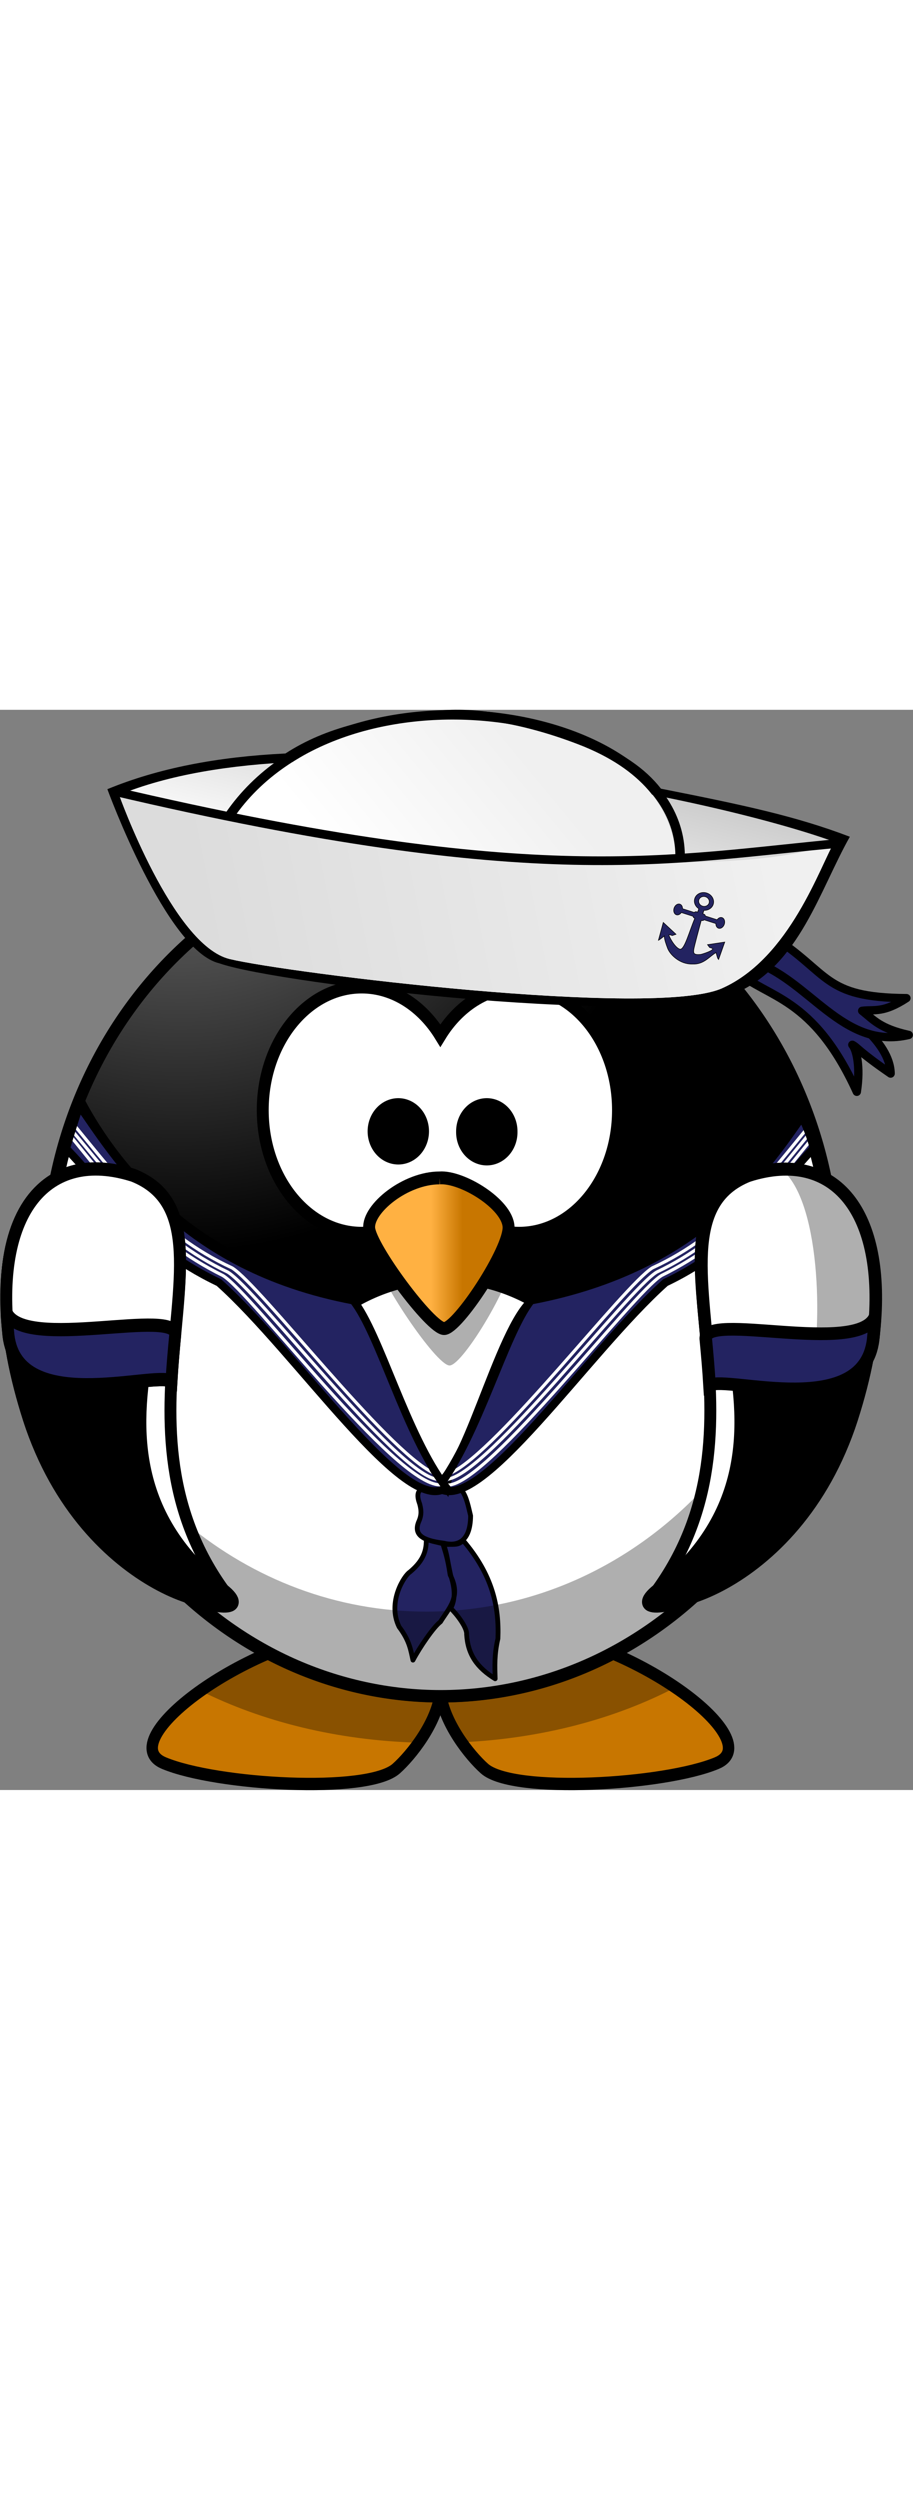 <?xml version="1.0" encoding="UTF-8" standalone="no"?>
<svg
    xmlns:inkscape="http://www.inkscape.org/namespaces/inkscape"
    xmlns:rdf="http://www.w3.org/1999/02/22-rdf-syntax-ns#"
    xmlns="http://www.w3.org/2000/svg"
    xmlns:sodipodi="http://sodipodi.sourceforge.net/DTD/sodipodi-0.dtd"
    xmlns:cc="http://creativecommons.org/ns#"
    xmlns:xlink="http://www.w3.org/1999/xlink"
    xmlns:dc="http://purl.org/dc/elements/1.1/"
    xmlns:svg="http://www.w3.org/2000/svg"
    xmlns:ns1="http://sozi.baierouge.fr"
    id="svg9639"
    sodipodi:docname="sailor_penguin.svg"
    viewBox="0 0 115.71 136.77"
    version="1.1"
    inkscape:version="0.48.3.1 r9886"
    width="50px"
  >
  <rect x="0" y="0" width="115.71" height="136.77" fill="#808080" stroke="none"/>
  <defs
      id="defs9641"
    >
    <linearGradient
        id="linearGradient3173-6-5"
      >
      <stop
          id="stop3175-28-7"
          style="stop-color:#a5a5a5"
          offset="0"
      />
      <stop
          id="stop3177-7-3"
          style="stop-color:#000000"
          offset="1"
      />
    </linearGradient
    >
    <radialGradient
        id="radialGradient19233"
        gradientUnits="userSpaceOnUse"
        cy="-8.88"
        cx="414.68"
        gradientTransform="matrix(-0 .28 -.609 0 101.73 -39.26)"
        r="123.55"
        inkscape:collect="always"
      >
      <stop
          id="stop3205-9"
          style="stop-color:#ffb142"
          offset="0"
      />
      <stop
          id="stop4092-0"
          style="stop-color:#ffb141"
          offset=".887"
      />
      <stop
          id="stop3207-9"
          style="stop-color:#c87600"
          offset="1"
      />
    </radialGradient
    >
    <radialGradient
        id="radialGradient19235"
        gradientUnits="userSpaceOnUse"
        cy="483.45"
        cx="610.46"
        gradientTransform="matrix(0 -.482 .4 -0 -27.609 940.81)"
        r="167.56"
        inkscape:collect="always"
      >
      <stop
          id="stop3175-8-9"
          style="stop-color:#a5a5a5"
          offset="0"
      />
      <stop
          id="stop3177-5-98"
          style="stop-color:#000000"
          offset="1"
      />
    </radialGradient
    >
    <linearGradient
        id="linearGradient19237"
        y2="537.41"
        gradientUnits="userSpaceOnUse"
        x2="359.47"
        gradientTransform="matrix(.326 0 0 .326 -22.132 165.49)"
        y1="537.41"
        x1="346.24"
        inkscape:collect="always"
      >
      <stop
          id="stop4100-0"
          style="stop-color:#ffb142"
          offset="0"
      />
      <stop
          id="stop4104-3"
          style="stop-color:#c87600"
          offset="1"
      />
    </linearGradient
    >
    <radialGradient
        id="radialGradient19239"
        xlink:href="#linearGradient3173-6-5"
        gradientUnits="userSpaceOnUse"
        cy="647.69"
        cx="371.45"
        gradientTransform="matrix(0 -.744 -.66 0 552.03 582.13)"
        r="59.255"
        inkscape:collect="always"
    />
    <radialGradient
        id="radialGradient19241"
        xlink:href="#linearGradient3173-6-5"
        gradientUnits="userSpaceOnUse"
        cy="622.49"
        cx="380.26"
        gradientTransform="matrix(0 -.744 .66 0 -364.7 582.13)"
        r="59.255"
        inkscape:collect="always"
    />
    <linearGradient
        id="linearGradient19243"
        y2="65.145"
        gradientUnits="userSpaceOnUse"
        x2="73.742"
        y1="57.833"
        x1="76.614"
        inkscape:collect="always"
      >
      <stop
          id="stop3478"
          style="stop-color:#cdcdcd"
          offset="0"
      />
      <stop
          id="stop3480"
          style="stop-color:#ffffff"
          offset="1"
      />
    </linearGradient
    >
    <linearGradient
        id="linearGradient19245"
        y2="63.288"
        gradientUnits="userSpaceOnUse"
        x2="67.561"
        y1="57.601"
        x1="76.614"
        inkscape:collect="always"
      >
      <stop
          id="stop3470"
          style="stop-color:#f0f0f0"
          offset="0"
      />
      <stop
          id="stop3472"
          style="stop-color:#ffffff"
          offset="1"
      />
    </linearGradient
    >
    <linearGradient
        id="linearGradient19247"
        y2="65.145"
        gradientUnits="userSpaceOnUse"
        x2="88.567"
        y1="67.118"
        x1="59.322"
        inkscape:collect="always"
      >
      <stop
          id="stop3460"
          style="stop-color:#dcdcdc"
          offset="0"
      />
      <stop
          id="stop3462"
          style="stop-color:#f0f0f0"
          offset="1"
      />
    </linearGradient
    >
  </defs
  >
  <sodipodi:namedview
      id="base"
      fit-margin-left="0"
      inkscape:zoom="2.2102139"
      borderopacity="1.0"
      inkscape:current-layer="layer1"
      inkscape:cx="5.5946611"
      inkscape:cy="49.946511"
      inkscape:window-maximized="1"
      showgrid="false"
      fit-margin-right="0"
      inkscape:guide-bbox="true"
      showguides="true"
      bordercolor="#666666"
      inkscape:window-x="0"
      inkscape:window-y="0"
      fit-margin-bottom="0"
      inkscape:window-width="1280"
      inkscape:pageopacity="0.0"
      inkscape:pageshadow="2"
      pagecolor="#ffffff"
      inkscape:document-units="px"
      inkscape:window-height="962"
      fit-margin-top="0"
  />
  <g
      id="layer1"
      inkscape:label="Ebene 1"
      inkscape:groupmode="layer"
      transform="translate(-142.86 -658.69)"
    >
    <g
        id="g19163"
      >
      <g
          id="g45484-1"
          transform="matrix(.926 0 0 1 112.45 389.46)"
        >
        <path
            id="path3806-0-1"
            style="fill-rule:evenodd;color:#000000;stroke:#000000;stroke-width:1.564;fill:url(#radialGradient19233)"
            inkscape:connector-curvature="0"
            d="m81.781 385.54c-15.668 1.613-33.638 14.291-26.495 17.056 7.143 2.765 27.873 3.918 31.79 0.692 2.013-1.658 5.614-5.809 6.038-9.704 0.425 3.895 4.016 8.047 6.028 9.704 3.917 3.226 24.658 2.072 31.8-0.692 7.143-2.765-10.827-15.443-26.495-17.056-8.068 0.778-10.97 3.488-11.333 6.598-0.364-3.11-3.265-5.821-11.333-6.598z"
        />
        <path
            id="path3194-5-0"
            style="fill-rule:evenodd;fill:#000000;fill-opacity:.314"
            inkscape:connector-curvature="0"
            d="m81.784 385.55c-7.69 0.792-15.927 4.249-21.485 7.891 8.417 3.893 18.709 6.292 29.865 6.568 1.43-1.881 2.71-4.187 2.953-6.415 0.241 2.207 1.491 4.493 2.902 6.364 10.973-0.465 21.052-2.98 29.254-6.944-5.538-3.484-13.432-6.703-20.823-7.464-8.068 0.778-10.97 3.488-11.333 6.598-0.364-3.11-3.265-5.821-11.333-6.598z"
        />
      </g
      >
      <g
          id="g19136"
        >
        <path
            id="path2385-16-4"
            style="color:#000000;stroke:#000000;stroke-linecap:round;stroke-width:1.505;fill:url(#radialGradient19235)"
            inkscape:connector-curvature="0"
            d="m248.69 729.68a49.978 53.948 0 0 1 -99.957 0 49.978 53.948 0 1 1 99.957 0z"
        />
        <path
            id="path3167-8-2"
            style="stroke:#000000;stroke-linecap:round;stroke-width:1.568;fill:#ffffff"
            inkscape:connector-curvature="0"
            d="m223.42 756.66a24.229 26.153 0 1 1 -48.458 0 24.229 26.153 0 1 1 48.458 0z"
        />
      </g
      >
      <path
          id="path2385-2-7-0-0-6-7-9"
          style="stroke:#000000;stroke-linecap:round;stroke-width:1.559;fill:#ffffff"
          d="m248.23 729.76c0 7.046-1.293 14.09-3.774 20.599-2.482 6.509-6.152 12.48-10.735 17.462-4.583 4.982-10.075 8.971-16.063 11.667-5.987 2.696-12.465 4.097-18.946 4.097-6.481 0-12.958-1.401-18.946-4.097-5.987-2.696-11.48-6.685-16.063-11.667-4.583-4.982-8.254-10.952-10.735-17.462-2.482-6.509-3.714-13.553-3.774-20.599-0.06-7.043 0.953-14.606 3.828-21.116 4.398 8.125 11.025 14.878 18.894 19.133 3.934 2.128 8.163 3.757 12.547 4.874 4.384 1.117 9.374 22.114 14.108 24.156 3.988-2.034 8.498-22.73 12.946-23.721 4.448-0.991 8.774-2.525 12.836-4.614 8.125-4.178 15.201-10.581 20.112-19.323 2.48 6.514 3.767 13.561 3.764 20.611z"
          inkscape:export-ydpi="59.982986"
          sodipodi:nodetypes="csssssssscsscsscc"
          inkscape:export-filename="/home/bocian/Pulpit/bibliosfera/alojzy/rect11037-9-6-0.png"
          inkscape:connector-curvature="0"
          inkscape:export-xdpi="59.982986"
      />
      <g
          id="g18747"
        >
        <g
            id="g18728"
          >
          <path
              id="path11394"
              sodipodi:nodetypes="ccccccccccccccccccccccccc"
              style="stroke-linejoin:round;stroke:#000000;stroke-linecap:round;stroke-width:.607px;fill:#232361"
              inkscape:connector-curvature="0"
              d="m199.65 764.37c0.735-0.04 1.367 0.119 1.889-0.526 3.787 4.417 4.585 8.487 4.426 12.445-0.469 2.022-0.397 3.542-0.351 5.087-2.29-1.412-3.464-3.071-3.617-5.625 0.077-0.826-1.204-2.519-2.02-3.3 0.852-1.53 0.25-3.392-0.003-4.187-0.468-2.132-0.416-2.52-0.902-3.939zm-2.954-0.753 0.186 0.141c0.041 1.695-0.624 2.89-2.097 4.118-0.667 0.414-2.888 3.773-1.343 6.928 1.344 1.785 1.469 2.957 1.754 4.21 0.855-1.614 2.612-4.199 3.487-4.851 1.042-1.707 2.669-3.161 1.228-5.936-0.344-2.308-0.623-2.873-0.92-3.948-0.768-0.213-1.577-0.317-2.295-0.664zm1.358-6.813c-1.545 0.4-2.749 0.41-2.011 2.415 0.174 0.667 0.311 1.351-0.128 2.296-0.763 1.894 1.049 2.414 3.194 2.694 1.527 0.373 3.37 0.028 3.395-3.473-0.56-2.312-0.892-4.871-4.45-3.932z"
          />
          <g
              id="g18644"
            >
            <path
                id="path18624"
                sodipodi:nodetypes="cccccc"
                style="stroke:#000000;stroke-width:1px;fill:#232361"
                inkscape:connector-curvature="0"
                d="m198.39 757.18c5.133 3.751 18.871-17.107 28.811-25.976 10.619-5.05 14.195-12.567 19.426-17.668-1.051-3.048-0.821-1.866-1.496-4.213-4.939 6.96-12.94 19.996-34.977 24.159-3.367 4.264-6.626 16.932-11.764 23.698z"
            />
            <path
                id="path18624-1"
                sodipodi:nodetypes="cccccc"
                style="stroke:#000000;stroke-width:1px;fill:#232361"
                inkscape:connector-curvature="0"
                d="m199.41 757.18c-5.133 3.751-18.871-17.107-28.811-25.976-10.619-5.05-14.614-12.342-19.845-17.442 0.868-3.401 1.304-3.094 1.985-5.188 4.939 6.96 12.871 20.745 34.907 24.909 3.367 4.264 6.626 16.932 11.764 23.698z"
            />
          </g
          >
          <g
              id="g18685"
            >
            <path
                id="path18654"
                sodipodi:nodetypes="ccc"
                style="stroke-linejoin:round;stroke:#ffffff;stroke-linecap:round;stroke-width:0.4;fill:none"
                inkscape:connector-curvature="0"
                d="m199.68 756.85c5.188-0.272 23.353-24.334 27.024-26.535 9.62-4.768 13.837-11.037 19.312-17.631"
            />
            <path
                id="path18654-2"
                sodipodi:nodetypes="ccc"
                style="stroke-linejoin:round;stroke:#ffffff;stroke-linecap:round;stroke-width:0.4;fill:none"
                inkscape:connector-curvature="0"
                d="m199.59 756.11c5.239-0.785 22.884-24.083 26.512-26.234 9.323-4.442 14.333-11.498 19.809-18.092"
            />
            <path
                id="path18654-24"
                sodipodi:nodetypes="ccc"
                style="stroke-linejoin:round;stroke:#ffffff;stroke-linecap:round;stroke-width:0.4;fill:none"
                inkscape:connector-curvature="0"
                d="m199.99 755.33c6.096-2.898 21.954-23.752 25.547-25.977 9.396-4.32 14.54-11.553 20.014-18.148"
            />
          </g
          >
          <g
              id="g18685-2"
              transform="matrix(-1 0 0 1 397.81 0)"
            >
            <path
                id="path18654-0"
                sodipodi:nodetypes="ccc"
                style="stroke-linejoin:round;stroke:#ffffff;stroke-linecap:round;stroke-width:0.4;fill:none"
                inkscape:connector-curvature="0"
                d="m199.21 756.82c5.71-0.049 23.838-24.298 27.497-26.503 9.62-4.768 14.153-11.447 19.628-18.041"
            />
            <path
                id="path18654-2-9"
                sodipodi:nodetypes="ccc"
                style="stroke-linejoin:round;stroke:#ffffff;stroke-linecap:round;stroke-width:0.4;fill:none"
                inkscape:connector-curvature="0"
                d="m199.59 756.11c5.239-0.785 22.884-24.083 26.512-26.234 9.323-4.442 14.428-11.64 19.983-18.234"
            />
            <path
                id="path18654-24-4"
                sodipodi:nodetypes="ccc"
                style="stroke-linejoin:round;stroke:#ffffff;stroke-linecap:round;stroke-width:0.4;fill:none"
                inkscape:connector-curvature="0"
                d="m199.99 755.33c6.096-2.898 21.954-23.752 25.547-25.977 9.396-4.32 14.745-11.742 20.219-18.337"
            />
          </g
          >
        </g
        >
        <g
            id="g18742"
          >
          <path
              id="path18683"
              style="fill:#000000"
              inkscape:connector-curvature="0"
              d="m197.59 754.12-0.469 0.094c-0.345 0.217 0.843 1.758 1.625 2.906l0.281-0.031v0.094h1c-0.118-0.233-0.333-0.466-0.531-0.719 0.169-0.147 1.175-1.8 1.312-2.031l-0.562 0.156-0.344-0.031-0.688 1.469-0.531-0.25-1.094-1.656z"
          />
          <path
              id="path18722"
              d="m152.43 708.64 1.063 0.068c-0.29 0.813-1.847 5.734-1.817 5.914l-1.118-1.724z"
              sodipodi:nodetypes="ccccc"
              style="fill:#000000"
              inkscape:connector-curvature="0"
          />
          <path
              id="path18681"
              d="m244.16 710.67c0.443 0.904 1.252 2.899 1.434 4.186l1.294-1.65c-0.434-1.025-0.79-2.07-1.105-3.125z"
              sodipodi:nodetypes="ccccc"
              style="fill:#000000"
              inkscape:connector-curvature="0"
          />
        </g
        >
      </g
      >
      <path
          id="path2411-0-7"
          style="fill:#000000;fill-opacity:.314"
          inkscape:connector-curvature="0"
          d="m246.72 714.68c0.101 1.403 0.16 2.816 0.16 4.246 0 29.779-22.399 53.947-49.987 53.947-22.767 0-41.981-16.459-48.006-38.948 2.01 27.795 23.555 49.701 49.817 49.701 27.588 0 49.987-24.168 49.987-53.947 0-5.204-0.696-10.237-1.972-14.999z"
      />
      <g
          id="g45496-5"
          transform="matrix(.926 0 0 1 113.46 389.46)"
        >
        <path
            id="path2387-0-6"
            style="stroke:#000000;stroke-linecap:round;stroke-width:1.629;fill:#ffffff"
            inkscape:connector-curvature="0"
            d="m81.252 304.33c-7.473 0-13.543 6.984-13.543 15.589 0 8.605 6.07 15.589 13.543 15.589 4.392 0 8.289-2.415 10.763-6.15 2.474 3.738 6.38 6.15 10.773 6.15 7.473 0 13.543-6.984 13.543-15.589 0-8.605-6.07-15.589-13.543-15.589-4.393 0-8.299 2.413-10.773 6.15-2.474-3.735-6.372-6.15-10.763-6.15z"
        />
        <path
            id="path3393-6-2"
            style="fill-rule:evenodd;fill:#000000;fill-opacity:.314"
            inkscape:connector-curvature="0"
            d="m92.662 331.22c-4.718 0-9.846 4.297-9.641 7.01 0.205 2.714 8.41 14.02 10.256 14.02 1.846 0 9.025-11.081 8.82-14.247-0.205-3.166-6.359-7.01-9.436-6.784z"
        />
        <path
            id="path2391-7-0"
            style="fill-rule:evenodd;stroke:#000000;stroke-width:1.629;fill:url(#linearGradient19237)"
            inkscape:connector-curvature="0"
            d="m91.917 328.5c-4.718 0-9.846 3.897-9.641 6.359 0.205 2.462 8.41 12.718 10.256 12.718 1.846 0 9.025-10.051 8.82-12.923-0.205-2.872-6.359-6.359-9.436-6.154z"
        />
        <path
            id="path3163-3-7"
            style="stroke:#000000;stroke-linecap:round;stroke-width:1.629;fill:#000000"
            inkscape:connector-curvature="0"
            d="m89.648 322.66a3.385 3.385 0 0 1 -6.769 0 3.385 3.385 0 1 1 6.769 0z"
        />
        <path
            id="path3165-6-9"
            style="stroke:#000000;stroke-linecap:round;stroke-width:1.629;fill:#000000"
            inkscape:connector-curvature="0"
            d="m101.76 322.66a3.385 3.385 0 1 1 -6.769 0 3.385 3.385 0 1 1 6.769 0z"
        />
      </g
      >
      <g
          id="g18848"
        >
        <g
            id="g18389"
          >
          <g
              id="g45488-4"
              transform="matrix(.926 0 0 1 111.94 389.46)"
            >
            <path
                id="path3800-9-7"
                style="fill-rule:evenodd;stroke:#000000;stroke-width:1.629;fill:#ffffff"
                inkscape:connector-curvature="0"
                d="m135.69 328.16c-15.677 5.637 4.615 30.676-12.323 52.523-3.131 4.038 18.856 0.681 26.629-21.696 7.559-21.762 0.369-35.041-14.306-30.827z"
            />
            <path
                id="path3802-9-1"
                style="fill-rule:evenodd;stroke:#000000;stroke-width:1.629;fill:url(#radialGradient19239)"
                inkscape:connector-curvature="0"
                d="m135.69 328.16c-15.677 5.637 13.877 33.276-12.323 52.523-7.373 5.416 18.856 0.681 26.629-21.696 7.559-21.762 0.369-35.041-14.306-30.827z"
            />
          </g
          >
          <g
              id="g18383"
              transform="matrix(.989 0 0 1 -27.58 11.597)"
            >
            <g
                id="g18378"
                transform="translate(172.23 -2.778)"
              >
              <path
                  id="path3169-24-1-3-7-7-8-0"
                  sodipodi:nodetypes="cccc"
                  style="fill-rule:evenodd;stroke:#000000;stroke-width:1.605;fill:#ffffff"
                  inkscape:connector-curvature="0"
                  d="m96.011 708.85c-8.626 3.399-5.68 13.639-4.931 26.062 2.27-1.285 20.277 4.612 21.015-6.269 1.603-15.075-4.952-23.296-16.084-19.792z"
              />
              <path
                  id="path3200-3-1-4-0-5"
                  style="fill-rule:evenodd;fill:#000000;fill-opacity:.314"
                  d="m100.82 708.2c-0.127-0-0.257 0.007-0.387 0.009 5.015 4.39 5.151 20.978 3.326 27.428 2.867 0.875 0.448 0.42 6.063-1.451 6.226-19.377-0.33-26.49-9.002-25.988z"
                  inkscape:export-ydpi="59.982986"
                  sodipodi:nodetypes="cccccc"
                  inkscape:export-filename="/home/bocian/Pulpit/bibliosfera/alojzy/rect11037-9-6-0.png"
                  inkscape:connector-curvature="0"
                  inkscape:export-xdpi="59.982986"
              />
              <path
                  id="path3169-24-1-1-1-1-13-1-1"
                  sodipodi:nodetypes="ccccc"
                  style="fill-rule:evenodd;stroke:#000000;stroke-width:1.605;fill:#232361"
                  inkscape:connector-curvature="0"
                  d="m90.555 729.61c0.176 1.858 0.352 3.791 0.472 5.78 2.27-1.285 20.277 4.612 21.015-6.269 0.087-0.82 0.15-1.62 0.19-2.398-2.155 4.986-22.251-0.779-21.677 2.887z"
              />
            </g
            >
          </g
          >
        </g
        >
        <g
            id="g18368"
          >
          <g
              id="g45492-7"
              transform="matrix(.926 0 0 1 111.94 389.46)"
            >
            <path
                id="path3169-39-3"
                style="fill-rule:evenodd;stroke:#000000;stroke-width:1.629;fill:#ffffff"
                inkscape:connector-curvature="0"
                d="m51.639 328.16c15.677 5.637-4.615 30.676 12.323 52.523 3.131 4.038-18.856 0.681-26.629-21.696-7.559-21.762-0.369-35.041 14.306-30.827z"
            />
            <path
                id="path3793-56-2"
                style="fill-rule:evenodd;stroke:#000000;stroke-width:1.629;fill:url(#radialGradient19241)"
                inkscape:connector-curvature="0"
                d="m51.639 328.16c15.677 5.637-13.877 33.276 12.323 52.523 7.373 5.416-18.856 0.681-26.629-21.696-7.559-21.762-0.369-35.041 14.306-30.827z"
            />
          </g
          >
          <g
              id="g18356"
              transform="matrix(.953 0 0 1 146.84 9.406)"
            >
            <g
                id="g3923-0-5-06-7-0"
                style="fill:#ccff00"
                inkscape:export-ydpi="59.982986"
                inkscape:export-filename="/home/bocian/Pulpit/bibliosfera/alojzy/rect11037-9-6-0.png"
                transform="matrix(.317 0 0 .336 -4.138 664.19)"
                inkscape:export-xdpi="59.982986"
              >
              <path
                  id="path3169-24-1-30-6-05"
                  sodipodi:nodetypes="cccc"
                  style="fill-rule:evenodd;stroke:#000000;stroke-width:5;fill:#ffffff"
                  inkscape:connector-curvature="0"
                  d="m55.736 131.04c28.132 10.12 18.523 40.59 16.083 77.56-7.402-3.82-66.131 13.73-68.537-18.65-5.228-44.87 16.15-69.33 52.454-58.91z"
              />
            </g
            >
            <g
                id="g3923-0-5-7-9-3-0"
                style="fill:#232361"
                inkscape:export-ydpi="59.982986"
                inkscape:export-filename="/home/bocian/Pulpit/bibliosfera/alojzy/rect11037-9-6-0.png"
                transform="matrix(.317 0 0 .336 -4.138 664.19)"
                inkscape:export-xdpi="59.982986"
              >
              <path
                  id="path3169-24-1-1-0-0-2"
                  sodipodi:nodetypes="ccccc"
                  style="fill-rule:evenodd;stroke:#000000;stroke-width:5;fill:#232361"
                  inkscape:connector-curvature="0"
                  d="m73.358 191.4c-0.574 5.529-1.149 11.282-1.539 17.201-7.402-3.825-66.131 13.726-68.537-18.656-0.284-2.44-0.49-4.82-0.619-7.138 7.029 14.837 72.566-2.317 70.695 8.593z"
              />
            </g
            >
          </g
          >
        </g
        >
      </g
      >
      <g
          id="g18830"
        >
        <g
            id="g18826"
          >
          <path
              id="path18800"
              d="m238.91 690.24c-5.464-1.437 16.702 6.377 16.826 14.509-4.043-2.772-4.195-3.311-4.856-3.645 0.499 0.576 1.072 2.684 0.569 5.951-5.545-12.165-11.37-11.838-15.161-15.212 1.633 0.243 1.38-0.542 2.621-1.603z"
              sodipodi:nodetypes="cccccc"
              style="stroke-linejoin:round;stroke:#000000;stroke-linecap:round;stroke-width:1.056px;fill:#232361"
              inkscape:connector-curvature="0"
          />
          <path
              id="path18800-8"
              d="m238.03 690.46c7.347 2.214 11.546 11.387 20.005 9.399-3.668-0.818-4.465-1.921-5.909-3.058 1.594-0.188 2.687 0.305 5.613-1.604-10.659-0.069-9.646-3.167-17.108-7.899-2.969 1.408-1.274 2.002-2.602 3.161z"
              sodipodi:nodetypes="cccccc"
              style="stroke-linejoin:round;stroke:#000000;stroke-linecap:round;stroke-width:1.052px;fill:#232361"
              inkscape:connector-curvature="0"
          />
        </g
        >
        <g
            id="g18786"
          >
          <g
              id="g18775"
            >
            <path
                id="path3092-3"
                sodipodi:nodetypes="sccccccss"
                style="fill-rule:evenodd;fill:#000000"
                inkscape:connector-curvature="0"
                d="m198.59 658.78c-8.321 0.752-14.404 2.1-19.557 5.442-8.658 0.415-16.151 1.873-22.565 4.519 0 0 7.459 20.464 14.197 22.05 7.591 2.675 56.477 8.263 65.567 3.719 7.974-3.621 10.482-12.924 14.333-19.746-6.834-2.611-13.504-4.022-23.936-6.086-1.966-2.527-4.981-4.67-9.749-6.517-6.587-2.551-13.059-3.854-18.29-3.381z"
            />
            <g
                id="g18768"
              >
              <g
                  id="g11222"
                  transform="matrix(.89 -.116 .116 .89 107.5 675.64)"
                >
                <g
                    id="g3824"
                    transform="matrix(2.762 0 0 2.762 -97.387 -156.83)"
                  >
                  <path
                      id="path3092"
                      style="fill-rule:evenodd;fill:url(#linearGradient19243)"
                      sodipodi:nodetypes="csscc"
                      inkscape:connector-curvature="0"
                      d="m55.764 56.942s1.722 7.966 4.521 9.043 21.1 5.813 24.76 4.737c3.66-1.077 5.813-5.598 6.675-6.675-5.813-3.014-25.406-9.904-35.956-7.105z"
                  />
                  <path
                      id="path3090"
                      d="m59.209 60.817s7.474-10.287 20.177-3.397c6.291 3.412 3.722 8.349 3.507 9.426s-22.176-2.153-23.684-6.029z"
                      sodipodi:nodetypes="cssc"
                      style="fill-rule:evenodd;fill:url(#linearGradient19245)"
                      inkscape:connector-curvature="0"
                  />
                  <path
                      id="path2362"
                      d="m55.764 56.942s1.722 7.966 4.521 9.043 21.1 5.813 24.76 4.737c3.66-1.077 5.813-5.598 6.675-6.675-6.459 1.936-30.573-4.523-35.956-7.106z"
                      sodipodi:nodetypes="csscc"
                      style="fill-rule:evenodd;fill:url(#linearGradient19247)"
                      inkscape:connector-curvature="0"
                  />
                </g
                >
              </g
              >
            </g
            >
          </g
          >
          <g
              id="g3209"
              transform="matrix(.047 .015 -.014 .043 235.89 646.46)"
            >
            <path
                id="path3181-6"
                sodipodi:nodetypes="cscccccsssccccccccccccccccccccccsccccssscccccsccsssc"
                style="fill-rule:evenodd;stroke:#000000;stroke-width:1.624px;fill:#232361"
                inkscape:connector-curvature="0"
                d="m155.59 769.6c-13.698 0-24.812 11.114-24.812 24.812 0 11.298 7.572 20.816 17.906 23.812v10.156h-3.062c-2.301 0-4.215 1.595-4.688 3.75h-32.031c-1.589-5.823-5.522-9.969-10.125-9.969-6.007 0-10.906 7.032-10.906 15.688 0 8.655 4.899 15.688 10.906 15.688 4.669 0 8.644-4.264 10.188-10.219h31.969c0.483 2.141 2.396 3.75 4.688 3.75h1.125c-3.392 38.936 0.029 93.703-11.875 95.219-13.376 1.091-40.054-27.202-38.25-29.312 1.788-0.894 7.266-0.61 8.562-0.531l8.125-6.562-40.406-20.688 2.281 51.5 0.844-0.688c4.024-5.57 9.219-14.469 9.969-15.719 3.519 10.274 11.588 21.256 18.344 30.562 11.364 14.9 42.516 32.046 72.719 20.469 28.712-8.279 35.267-35.115 48.594-50.781 0.671 1.118 4.89 8.371 8.656 13.875l3.031 2.344 1.188-51.562-39.969 21.562 7.344 5.688c1.177-0.073 6.81-0.376 8.625 0.531 2.915 4.934-20.15 22.683-24.594 25.5-17.678 8.586-19.201 2.047-20.969-5.781-1.557-6.896-4.328-69.979-5-85.625h1.594c2.291 0 4.205-1.609 4.688-3.75h31.969c1.544 5.955 5.519 10.219 10.188 10.219 6.007 0 10.906-7.032 10.906-15.688 0-8.655-4.899-15.688-10.906-15.688-4.603 0-8.536 4.145-10.125 9.969h-32.031c-0.473-2.155-2.386-3.75-4.688-3.75h-3.062v-10.156c10.335-2.997 17.906-12.515 17.906-23.812 0-13.698-11.114-24.812-24.812-24.812zm0 11c7.624-0 13.812 6.189 13.812 13.812 0 7.624-6.189 13.812-13.812 13.812-7.624 0-13.812-6.189-13.812-13.812 0-7.624 6.189-13.812 13.812-13.812z"
            />
          </g
          >
          <path
              id="path18766"
              d="m157.14 668.97c54.029 12.684 70.752 8.553 92.321 6.607"
              sodipodi:nodetypes="cc"
              style="stroke:#000000;stroke-width:1.1;fill:none"
              inkscape:connector-curvature="0"
          />
          <path
              id="path18784"
              d="m171.98 672.04c14.477-21.019 57.435-13.71 57.074 5.43"
              sodipodi:nodetypes="cc"
              style="stroke:#000000;stroke-width:1.2;fill:none"
              inkscape:connector-curvature="0"
          />
        </g
        >
      </g
      >
    </g
    >
  </g
  >
</svg
>

